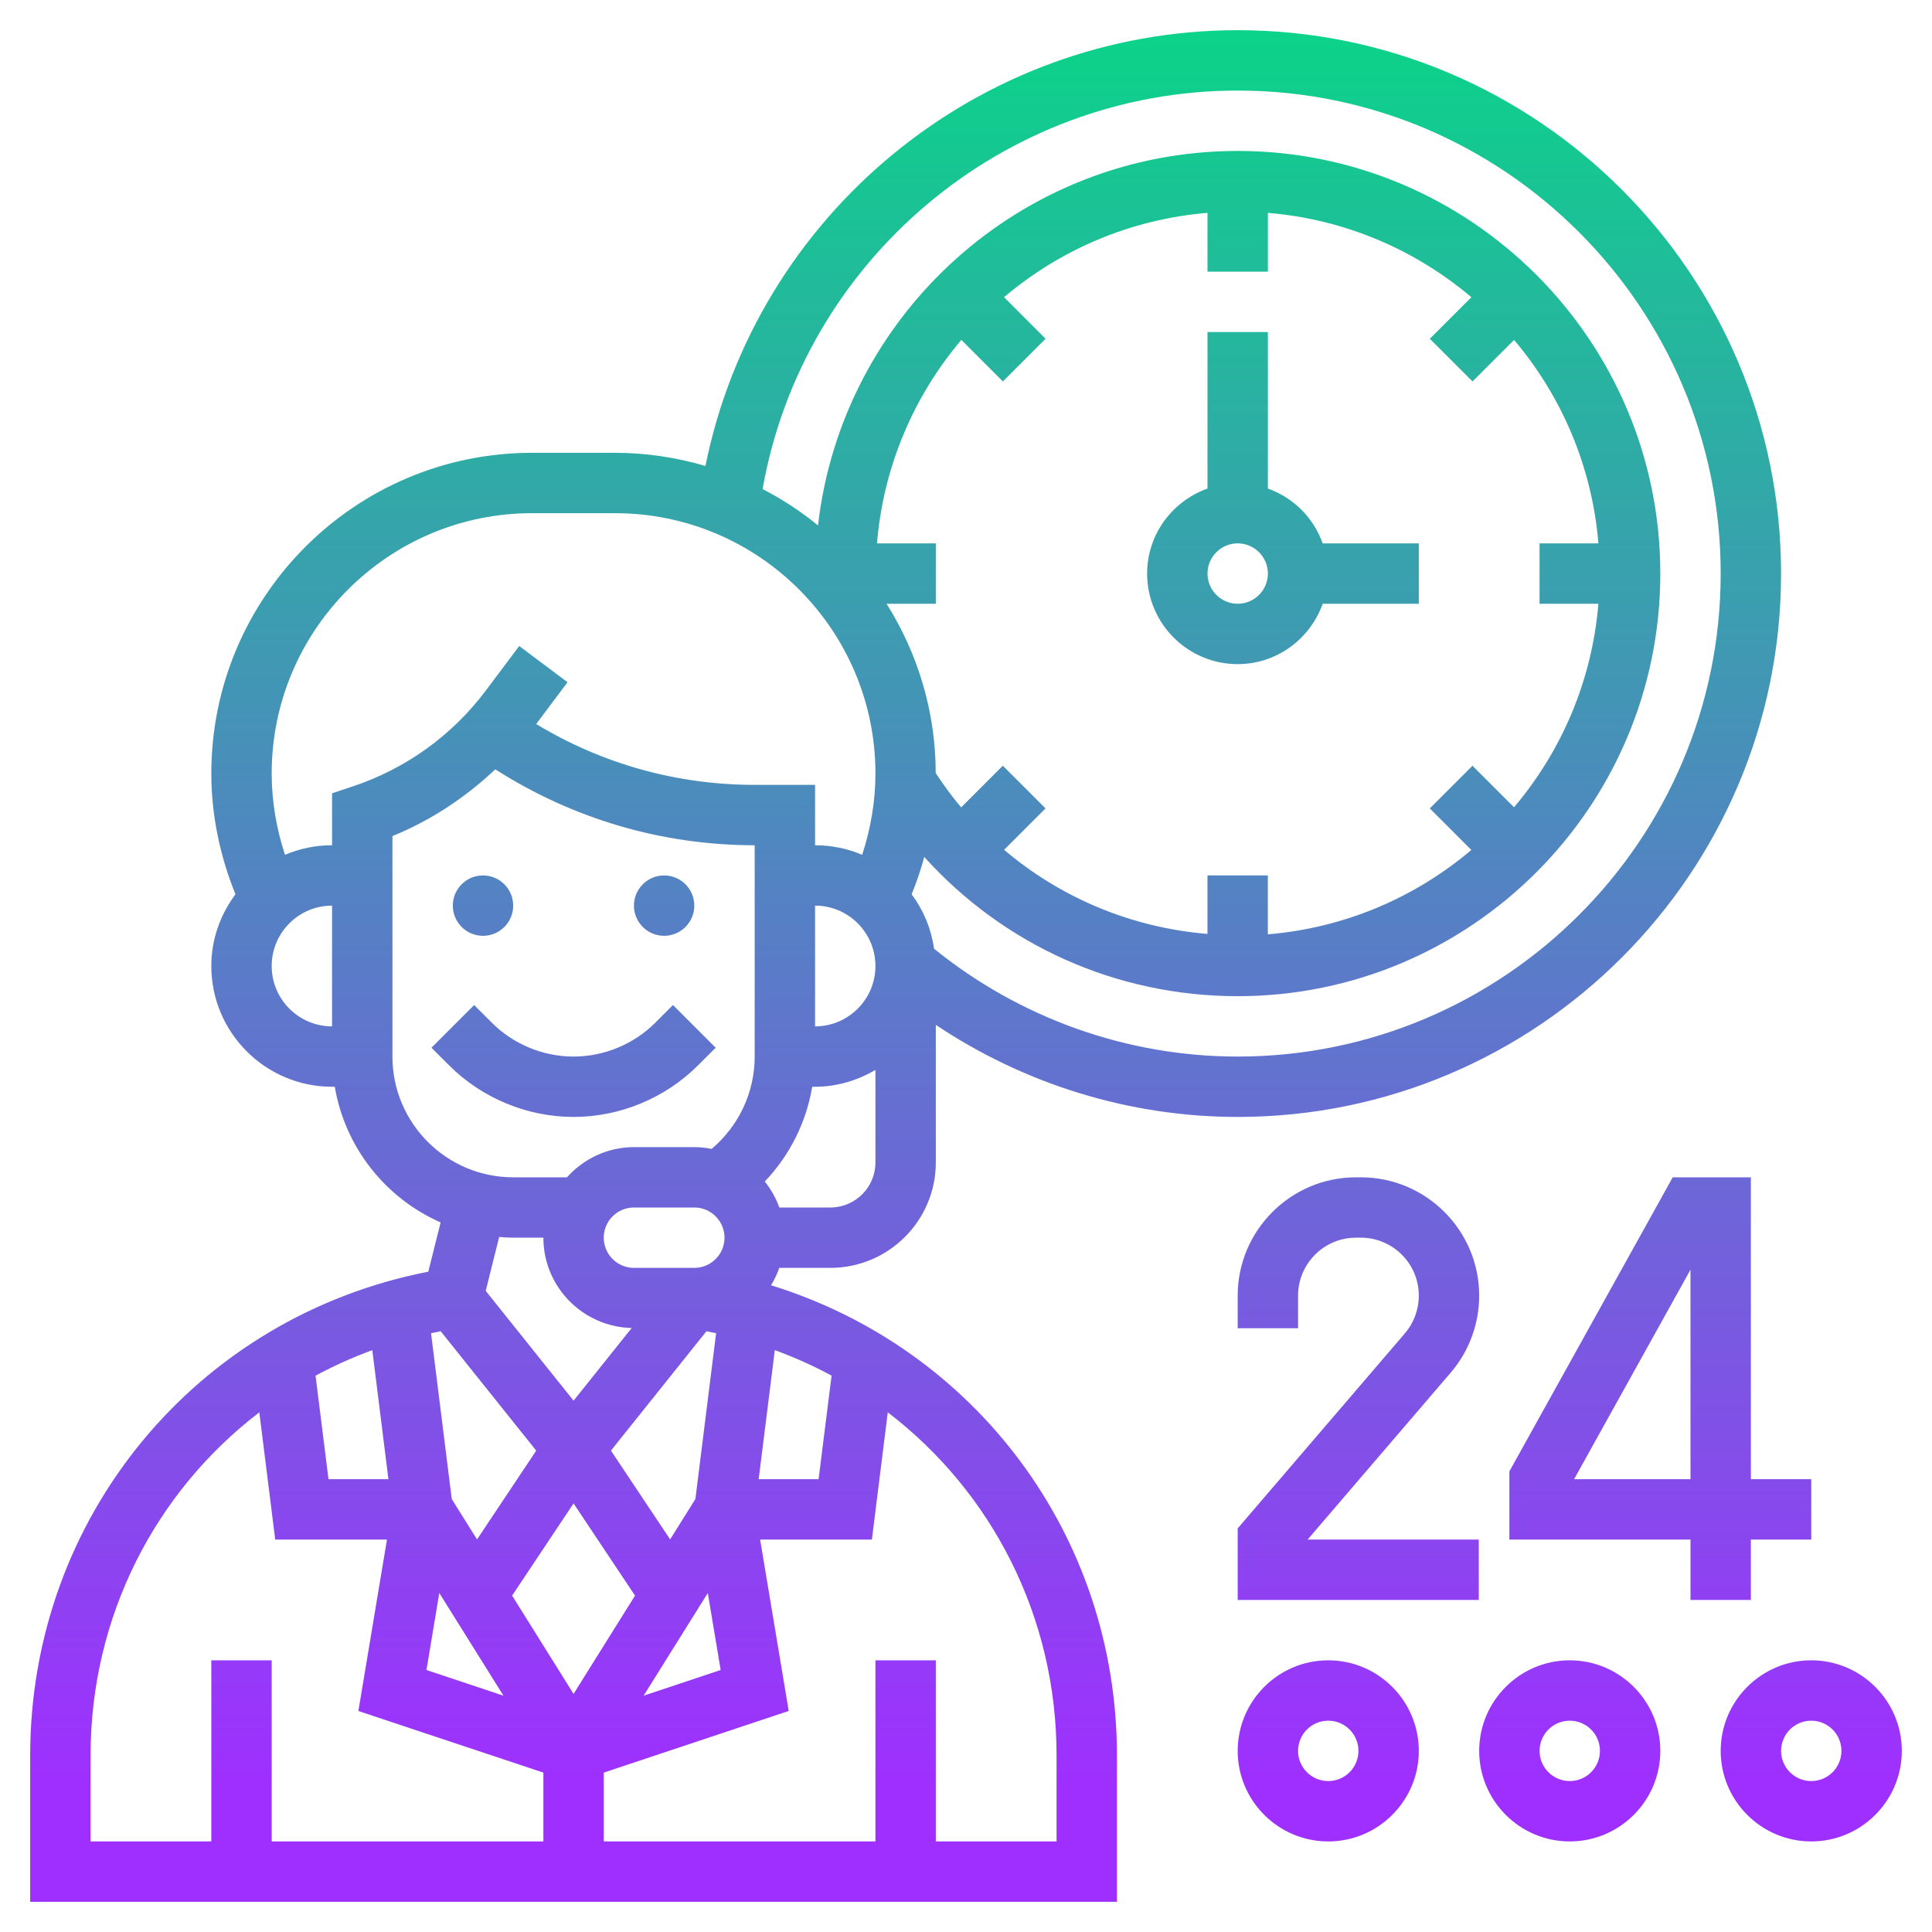 <?xml version="1.0"?>
<svg xmlns="http://www.w3.org/2000/svg" xmlns:xlink="http://www.w3.org/1999/xlink" xmlns:svgjs="http://svgjs.com/svgjs" version="1.1" width="512" height="512" x="0" y="0" viewBox="0 0 512 512" style="enable-background:new 0 0 512 512" xml:space="preserve" class=""><g><linearGradient xmlns="http://www.w3.org/2000/svg" id="SVGID_1_" gradientTransform="matrix(8 0 0 -8 287 5250.118)" gradientUnits="userSpaceOnUse" x1="-3.875" x2="-3.875" y1="593.265" y2="655.265"><stop stop-opacity="1" stop-color="#9f2fff" offset="0.062"/><stop stop-opacity="1" stop-color="#0bd389" offset="1"/></linearGradient><path xmlns="http://www.w3.org/2000/svg" d="m296 465.224c0-58.288-37.576-107.896-91.672-124.616.896-1.44 1.616-2.984 2.192-4.608h13.536c15.416 0 27.944-12.528 27.944-27.936v-36.464c23.568 15.76 51.392 24.4 80 24.4 79.4 0 144-64.6 144-144s-64.6-144-144-144c-68.752 0-127.672 49.032-141.048 115.488-7.608-2.232-15.624-3.488-23.944-3.488h-22.016c-46.864 0-84.992 38.128-84.992 84.992 0 10.936 2.28 21.864 6.4 32-3.968 5.336-6.4 11.864-6.4 19.008 0 17.648 14.352 32 32 32h.72c2.728 16.136 13.488 29.552 28.048 35.952l-3.272 13.064c-61.44 11.96-105.496 65.056-105.496 128.208v38.776h288zm-105.016-22.656-20.416 6.808 17.008-27.216zm-48.88-58.136-15.688 23.536-6.696-10.704-5.488-43.952c.848-.184 1.704-.344 2.56-.512zm9.896 13.992 16.288 24.432-16.288 26.048-16.288-26.056zm40-70.424c0 4.416-3.584 8-8 8h-16c-4.416 0-8-3.584-8-8s3.584-8 8-8h16c4.416 0 8 3.584 8 8zm-4.784 24.792c.856.168 1.712.328 2.56.512l-5.488 43.952-6.696 10.704-15.688-23.536zm-84.28 39.208h-15.88l-3.432-27.432c4.8-2.6 9.824-4.848 15.04-6.768zm13.48 30.16 17.008 27.216-20.408-6.808zm88.92-64.368c5.216 1.92 10.24 4.168 15.04 6.768l-3.44 27.44h-15.88zm14.728-37.792h-13.536c-.904-2.528-2.208-4.832-3.856-6.888 6.608-6.92 10.976-15.64 12.576-25.112h.752c5.856 0 11.272-1.696 16-4.448v24.512c0 6.584-5.352 11.936-11.936 11.936zm-4.064-80c8.824 0 16 7.176 16 16s-7.176 16-16 16zm16.408-96c1.704-20.464 9.808-39.104 22.36-53.928l11.008 11.008 11.312-11.312-11.008-11.008c14.816-12.544 33.456-20.656 53.92-22.352v15.592h16v-15.592c20.464 1.704 39.104 9.808 53.928 22.36l-11.008 11.008 11.312 11.312 11.008-11.008c12.552 14.816 20.656 33.464 22.36 53.928h-15.6v16h15.592c-1.704 20.464-9.808 39.104-22.36 53.928l-11.008-11.008-11.312 11.312 11.008 11.008c-14.816 12.552-33.464 20.656-53.928 22.36v-15.608h-16v15.496c-20.128-1.664-38.808-9.496-53.896-22.288l10.976-10.976-11.312-11.312-11.048 11.048c-2.416-2.864-4.64-5.912-6.736-9.08-.024-16.488-4.832-31.84-13.016-44.88h13.04v-16h-15.592zm95.592-120c70.576 0 128 57.424 128 128s-57.424 128-128 128c-29.328 0-57.744-10.176-80.464-28.576-.776-5.36-2.84-10.272-5.936-14.432 1.312-3.232 2.432-6.52 3.336-9.896 21.048 23.368 50.92 36.904 83.064 36.904 61.76 0 112-50.24 112-112s-50.24-112-112-112c-57.44 0-104.856 43.48-111.216 99.24-4.528-3.712-9.464-6.92-14.688-9.64 10.704-60.56 63.776-105.6 125.904-105.6zm-256 232c0-8.824 7.176-16 16-16v32c-8.824 0-16-7.176-16-16zm21.472-47.592-5.472 1.824v13.768c-4.424 0-8.64.904-12.48 2.536-2.28-6.944-3.52-14.248-3.52-21.544 0-38.04 30.952-68.992 68.992-68.992h22.016c38.04 0 68.992 30.952 68.992 68.992 0 7.288-1.24 14.592-3.52 21.544-3.84-1.632-8.056-2.536-12.48-2.536v-16h-16c-20.592 0-40.448-5.552-57.904-16.128l8.304-11.072-12.8-9.6-8.824 11.76c-8.944 11.928-21.152 20.728-35.304 25.448zm10.528 71.592v-58.432c10.184-4.144 19.32-10.208 27.256-17.688 20.576 13.136 44.176 20.12 68.744 20.12v56c0 9.504-4.216 18.408-11.408 24.464-1.488-.288-3.016-.464-4.592-.464h-16c-7.064 0-13.36 3.128-17.76 8h-14.24c-17.648 0-32-14.352-32-32zm32 48h8c0 13.032 10.448 23.616 23.4 23.936l-15.4 19.256-23.28-29.104 3.568-14.28c1.232.096 2.456.192 3.712.192zm-112 137.224c0-36.968 17.264-69.928 44.72-90.944l4.216 33.72h29.616l-7.576 45.432 49.024 16.328v18.24h-72v-48h-16v48h-32zm256 22.776h-32v-48h-16v48h-72v-18.24l49.016-16.336-7.576-45.424h29.616l4.216-33.72c27.464 21.016 44.728 53.976 44.728 90.944zm-160-248c0-4.416 3.584-8 8-8s8 3.584 8 8-3.584 8-8 8-8-3.584-8-8zm48 0c0-4.416 3.584-8 8-8s8 3.584 8 8-3.584 8-8 8-8-3.584-8-8zm-16 56c-12.272 0-24.288-4.976-32.968-13.656l-4.688-4.688 11.312-11.312 4.688 4.688c5.704 5.704 13.592 8.968 21.656 8.968s15.952-3.264 21.656-8.968l4.688-4.688 11.312 11.312-4.688 4.688c-8.68 8.68-20.696 13.656-32.968 13.656zm176 128v-18.96l44.304-51.68c2.384-2.784 3.696-6.336 3.696-10 0-8.472-6.888-15.36-15.36-15.36h-1.28c-8.472 0-15.36 6.888-15.36 15.36v8.64h-16v-8.64c0-17.288 14.072-31.36 31.36-31.36h1.28c17.288 0 31.36 14.072 31.36 31.36 0 7.488-2.68 14.736-7.552 20.416l-37.92 44.224c15.864.016 44.192.016 45.36 0l.002 16zm136 0v-16h16v-16h-16v-80h-20.712l-43.288 77.928v18.072h48v16zm-46.848-32 30.848-55.52v55.52zm-89.152 72c0 13.232 10.768 24 24 24s24-10.768 24-24-10.768-24-24-24-24 10.768-24 24zm32 0c0 4.416-3.584 8-8 8s-8-3.584-8-8 3.584-8 8-8 8 3.584 8 8zm56 24c13.232 0 24-10.768 24-24s-10.768-24-24-24-24 10.768-24 24 10.768 24 24 24zm0-32c4.416 0 8 3.584 8 8s-3.584 8-8 8-8-3.584-8-8 3.584-8 8-8zm64-16c-13.232 0-24 10.768-24 24s10.768 24 24 24 24-10.768 24-24-10.768-24-24-24zm0 32c-4.416 0-8-3.584-8-8s3.584-8 8-8 8 3.584 8 8-3.584 8-8 8zm-152-296c10.416 0 19.216-6.712 22.528-16h25.472v-16h-25.472c-2.416-6.776-7.752-12.112-14.528-14.528v-41.472h-16v41.472c-9.288 3.312-16 12.112-16 22.528 0 13.232 10.768 24 24 24zm0-32c4.416 0 8 3.592 8 8s-3.584 8-8 8-8-3.592-8-8 3.584-8 8-8z" fill="url(#SVGID_1_)" data-original="url(#SVGID_1_)" style=""/></g></svg>
